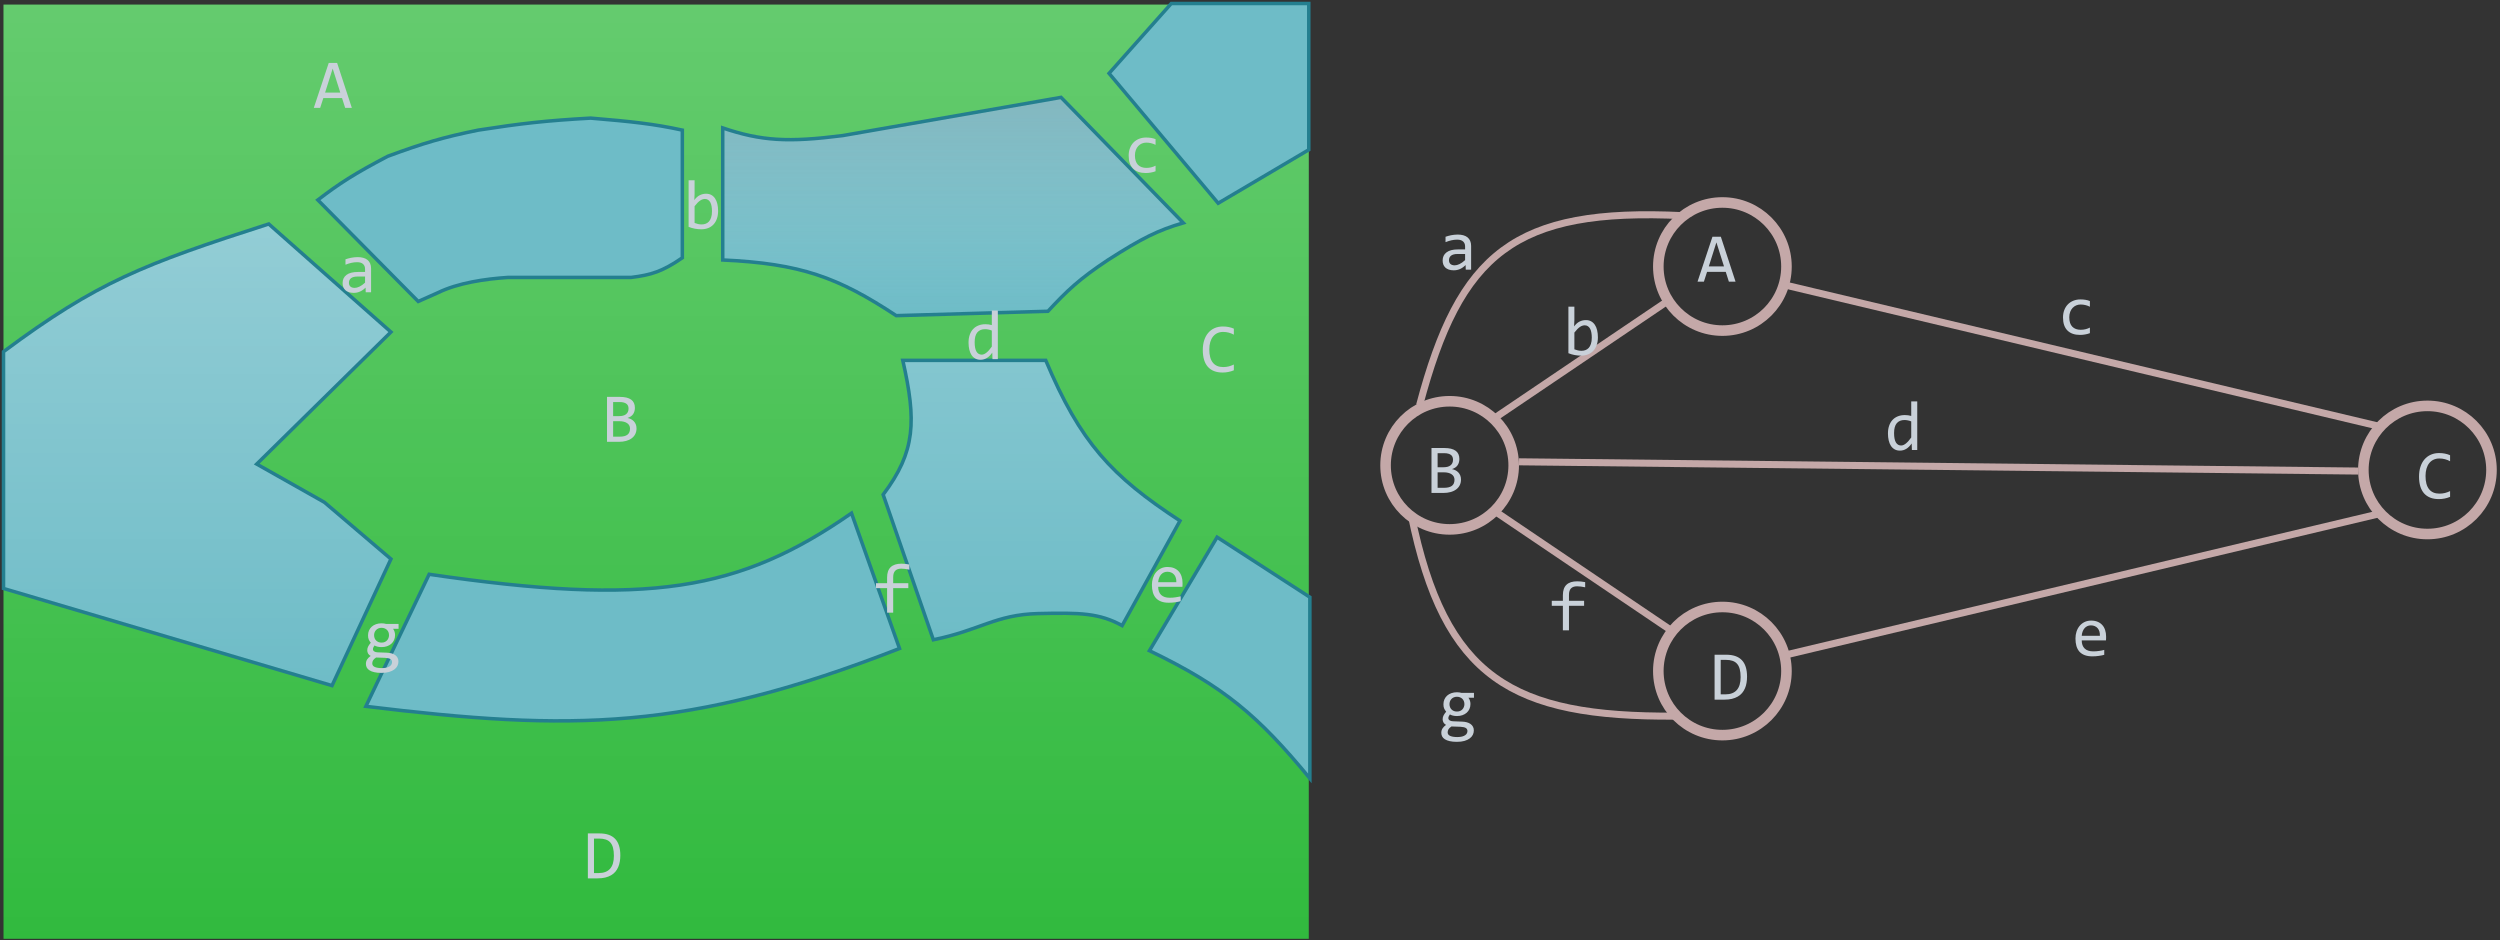 <svg width="710" height="267" viewBox="0 0 710 267" fill="none" xmlns="http://www.w3.org/2000/svg">
<rect x="0" y="0" width="710" height="267" fill="#333333" stroke="none"/>
<rect x="1" y="1.31" width="370.69" height="265.31" fill="#31BA3E"/>
<rect x="1" y="1.31" width="370.69" height="265.31" fill="url(#paint0_linear)" fill-opacity="0.25"/>
<path d="M121.877 163.099L103.901 200.602C162.288 207.701 195.261 207.666 255.462 184.175L241.825 145.743C209.898 167.935 184.072 172.213 121.877 163.099Z" fill="#6EBCC7" stroke="#247F8F"/>
<path d="M345.655 152.561L372 169.608V221.058C357.346 203.295 347.665 195.001 326.439 184.795L345.655 152.561Z" fill="#6EBCC7" stroke="#247F8F"/>
<path d="M294.825 174.257C282.737 174.543 278.31 179.01 265.07 181.696L250.813 140.474C260.09 128.2 260.26 119.472 256.392 102.351H296.994C306.836 125.674 315.62 135.171 335.117 147.912L318.69 177.667C312.13 174.107 306.912 173.971 294.825 174.257Z" fill="#6EBCC7"/>
<path d="M294.825 174.257C282.737 174.543 278.31 179.01 265.07 181.696L250.813 140.474C260.09 128.2 260.26 119.472 256.392 102.351H296.994C306.836 125.674 315.62 135.171 335.117 147.912L318.69 177.667C312.13 174.107 306.912 173.971 294.825 174.257Z" fill="url(#paint1_linear)" fill-opacity="0.15"/>
<path d="M294.825 174.257C282.737 174.543 278.31 179.01 265.07 181.696L250.813 140.474C260.09 128.2 260.26 119.472 256.392 102.351H296.994C306.836 125.674 315.62 135.171 335.117 147.912L318.69 177.667C312.13 174.107 306.912 173.971 294.825 174.257Z" stroke="#247F8F"/>
<path d="M345.965 57.719L314.971 20.836L332.637 1H371.69V42.532L345.965 57.719Z" fill="#6EBCC7" stroke="#247F8F"/>
<path d="M205.251 36.333V73.836C227.413 74.866 237.976 78.73 254.532 89.643L297.614 88.403C303.096 82.496 306.525 79.243 314.661 73.836C324.319 67.631 328.959 65.367 336.047 63.298L301.333 27.655L239.345 38.503C223.8 40.48 216.266 40.061 205.251 36.333Z" fill="#6EBCC7"/>
<path d="M205.251 36.333V73.836C227.413 74.866 237.976 78.73 254.532 89.643L297.614 88.403C303.096 82.496 306.525 79.243 314.661 73.836C324.319 67.631 328.959 65.367 336.047 63.298L301.333 27.655L239.345 38.503C223.8 40.48 216.266 40.061 205.251 36.333Z" fill="url(#paint2_linear)" fill-opacity="0.25"/>
<path d="M205.251 36.333V73.836C227.413 74.866 237.976 78.73 254.532 89.643L297.614 88.403C303.096 82.496 306.525 79.243 314.661 73.836C324.319 67.631 328.959 65.367 336.047 63.298L301.333 27.655L239.345 38.503C223.8 40.48 216.266 40.061 205.251 36.333Z" stroke="#247F8F"/>
<path d="M193.784 73.216V36.953C185.593 35.176 179.453 34.529 167.749 33.544C155.046 34.258 148.069 35.049 135.825 36.953C125.886 38.981 120.25 40.634 110.099 44.392C100.588 49.383 96.389 52.089 90.263 56.789L118.778 85.614L124.357 83.135C130.068 80.337 137.805 79.219 144.193 78.795H164.649H179.216C184.958 78.097 188.155 77.079 193.784 73.216Z" fill="#6EBCC7" stroke="#247F8F"/>
<path d="M1 99.871V167.129L94.292 194.713L111.029 158.76L92.123 142.643L72.906 131.795L111.029 94.292L76.316 63.608C40.672 75.076 27.667 80.052 1 99.871Z" fill="#6EBCC7"/>
<path d="M1 99.871V167.129L94.292 194.713L111.029 158.76L92.123 142.643L72.906 131.795L111.029 94.292L76.316 63.608C40.672 75.076 27.667 80.052 1 99.871Z" fill="url(#paint3_linear)" fill-opacity="0.25"/>
<path d="M1 99.871V167.129L94.292 194.713L111.029 158.76L92.123 142.643L72.906 131.795L111.029 94.292L76.316 63.608C40.672 75.076 27.667 80.052 1 99.871Z" stroke="#247F8F"/>
<path d="M103.861 83L103.822 81.682C103.288 82.209 102.745 82.59 102.191 82.824C101.645 83.059 101.068 83.176 100.463 83.176C99.903 83.176 99.424 83.104 99.027 82.961C98.63 82.818 98.301 82.622 98.041 82.375C97.787 82.121 97.598 81.825 97.475 81.486C97.357 81.148 97.299 80.78 97.299 80.383C97.299 79.4 97.663 78.632 98.393 78.078C99.128 77.518 100.212 77.238 101.645 77.238H103.676V76.379C103.676 75.799 103.49 75.337 103.119 74.992C102.748 74.641 102.182 74.465 101.42 74.465C100.867 74.465 100.32 74.527 99.779 74.65C99.245 74.774 98.692 74.95 98.119 75.178V73.644C98.334 73.566 98.572 73.492 98.832 73.42C99.099 73.342 99.379 73.273 99.672 73.215C99.965 73.156 100.271 73.111 100.59 73.078C100.909 73.039 101.231 73.019 101.557 73.019C102.149 73.019 102.683 73.085 103.158 73.215C103.633 73.345 104.034 73.544 104.359 73.811C104.691 74.078 104.945 74.413 105.121 74.816C105.297 75.22 105.385 75.695 105.385 76.242V83H103.861ZM103.676 78.537H101.518C101.094 78.537 100.73 78.579 100.424 78.664C100.118 78.749 99.867 78.869 99.672 79.025C99.477 79.182 99.33 79.37 99.232 79.592C99.141 79.807 99.096 80.051 99.096 80.324C99.096 80.513 99.125 80.695 99.184 80.871C99.242 81.04 99.337 81.193 99.467 81.33C99.597 81.46 99.766 81.564 99.975 81.643C100.183 81.721 100.437 81.76 100.736 81.76C101.127 81.76 101.573 81.643 102.074 81.408C102.582 81.167 103.116 80.79 103.676 80.275V78.537Z" fill="#C9D1D9"/>
<path d="M203.941 59.922C203.941 60.736 203.827 61.465 203.6 62.109C203.378 62.747 203.059 63.291 202.643 63.74C202.232 64.183 201.731 64.525 201.139 64.766C200.546 65 199.879 65.117 199.137 65.117C198.557 65.117 197.965 65.062 197.359 64.951C196.754 64.841 196.155 64.665 195.562 64.424V51.201H197.262V55L197.184 56.816C197.672 56.159 198.193 55.697 198.746 55.43C199.306 55.156 199.905 55.02 200.543 55.02C201.103 55.02 201.594 55.137 202.018 55.371C202.441 55.605 202.796 55.938 203.082 56.367C203.368 56.79 203.583 57.305 203.727 57.91C203.87 58.509 203.941 59.18 203.941 59.922ZM202.203 60C202.203 59.486 202.164 59.014 202.086 58.584C202.014 58.154 201.897 57.786 201.734 57.48C201.572 57.175 201.363 56.937 201.109 56.768C200.855 56.592 200.553 56.504 200.201 56.504C199.986 56.504 199.768 56.54 199.547 56.611C199.326 56.676 199.094 56.79 198.854 56.953C198.619 57.109 198.368 57.321 198.102 57.588C197.841 57.848 197.561 58.174 197.262 58.565V63.32C197.594 63.45 197.932 63.555 198.277 63.633C198.622 63.704 198.951 63.74 199.264 63.74C199.654 63.74 200.025 63.678 200.377 63.555C200.735 63.431 201.048 63.226 201.314 62.94C201.588 62.647 201.803 62.262 201.959 61.787C202.122 61.305 202.203 60.71 202.203 60Z" fill="#C9D1D9"/>
<path d="M328.18 48.639C327.737 48.808 327.281 48.932 326.812 49.01C326.35 49.094 325.872 49.137 325.377 49.137C323.827 49.137 322.633 48.717 321.793 47.877C320.96 47.037 320.543 45.81 320.543 44.195C320.543 43.421 320.663 42.717 320.904 42.086C321.145 41.454 321.484 40.914 321.92 40.465C322.356 40.016 322.877 39.671 323.482 39.43C324.088 39.182 324.755 39.059 325.484 39.059C325.992 39.059 326.467 39.094 326.91 39.166C327.353 39.238 327.776 39.355 328.18 39.518V41.139C327.757 40.917 327.324 40.758 326.881 40.66C326.445 40.556 325.992 40.504 325.523 40.504C325.087 40.504 324.674 40.589 324.283 40.758C323.899 40.921 323.561 41.158 323.268 41.471C322.975 41.783 322.743 42.164 322.574 42.613C322.405 43.062 322.32 43.57 322.32 44.137C322.32 45.322 322.607 46.21 323.18 46.803C323.759 47.389 324.56 47.682 325.582 47.682C326.044 47.682 326.49 47.63 326.92 47.525C327.356 47.421 327.776 47.265 328.18 47.057V48.639Z" fill="#C9D1D9"/>
<path d="M275.064 97.303C275.064 96.469 275.178 95.731 275.406 95.086C275.634 94.435 275.956 93.888 276.373 93.445C276.796 92.996 277.301 92.658 277.887 92.43C278.479 92.195 279.137 92.078 279.859 92.078C280.172 92.078 280.478 92.098 280.777 92.137C281.083 92.176 281.383 92.238 281.676 92.322V88.201H283.385V102H281.861L281.803 100.145C281.327 100.835 280.813 101.346 280.26 101.678C279.706 102.01 279.107 102.176 278.463 102.176C277.903 102.176 277.408 102.059 276.979 101.824C276.555 101.59 276.201 101.261 275.914 100.838C275.634 100.408 275.423 99.894 275.279 99.295C275.136 98.696 275.064 98.032 275.064 97.303ZM276.803 97.195C276.803 98.38 276.975 99.266 277.32 99.852C277.672 100.431 278.167 100.721 278.805 100.721C279.234 100.721 279.687 100.529 280.162 100.145C280.644 99.76 281.148 99.191 281.676 98.436V93.885C281.396 93.755 281.087 93.657 280.748 93.592C280.41 93.52 280.074 93.484 279.742 93.484C278.818 93.484 278.095 93.784 277.574 94.383C277.06 94.982 276.803 95.919 276.803 97.195Z" fill="#C9D1D9"/>
<path d="M335.844 165.58C335.844 165.821 335.84 166.023 335.834 166.186C335.827 166.348 335.818 166.501 335.805 166.645H328.92C328.92 167.647 329.2 168.419 329.76 168.959C330.32 169.493 331.127 169.76 332.182 169.76C332.468 169.76 332.755 169.75 333.041 169.73C333.327 169.704 333.604 169.672 333.871 169.633C334.138 169.594 334.392 169.551 334.633 169.506C334.88 169.454 335.108 169.398 335.316 169.34V170.736C334.854 170.867 334.33 170.971 333.744 171.049C333.165 171.133 332.562 171.176 331.938 171.176C331.098 171.176 330.375 171.062 329.77 170.834C329.164 170.606 328.666 170.277 328.275 169.848C327.891 169.411 327.605 168.881 327.416 168.256C327.234 167.624 327.143 166.911 327.143 166.117C327.143 165.427 327.24 164.776 327.436 164.164C327.637 163.546 327.927 163.005 328.305 162.543C328.689 162.074 329.158 161.703 329.711 161.43C330.264 161.156 330.893 161.02 331.596 161.02C332.279 161.02 332.885 161.127 333.412 161.342C333.939 161.557 334.382 161.863 334.74 162.26C335.105 162.65 335.378 163.129 335.561 163.695C335.749 164.255 335.844 164.883 335.844 165.58ZM334.076 165.336C334.096 164.9 334.053 164.503 333.949 164.145C333.845 163.78 333.682 163.467 333.461 163.207C333.246 162.947 332.976 162.745 332.65 162.602C332.325 162.452 331.947 162.377 331.518 162.377C331.146 162.377 330.808 162.449 330.502 162.592C330.196 162.735 329.932 162.937 329.711 163.197C329.49 163.458 329.311 163.77 329.174 164.135C329.037 164.499 328.952 164.9 328.92 165.336H334.076Z" fill="#C9D1D9"/>
<path d="M258.264 161.783C257.372 161.594 256.604 161.5 255.959 161.5C254.429 161.5 253.664 162.301 253.664 163.902V165.621H257.961V167.037H253.664V174H251.936V167.037H248.781V165.621H251.936V164C251.936 161.389 253.296 160.084 256.018 160.084C256.695 160.084 257.443 160.162 258.264 160.318V161.783Z" fill="#C9D1D9"/>
<path d="M111.623 178.582C111.805 178.81 111.945 179.077 112.043 179.383C112.147 179.682 112.199 180.008 112.199 180.359C112.199 180.867 112.105 181.333 111.916 181.756C111.734 182.173 111.473 182.531 111.135 182.83C110.796 183.13 110.389 183.364 109.914 183.533C109.445 183.696 108.928 183.777 108.361 183.777C107.951 183.777 107.567 183.735 107.209 183.65C106.851 183.559 106.568 183.449 106.359 183.318C106.236 183.501 106.132 183.673 106.047 183.836C105.962 183.999 105.92 184.181 105.92 184.383C105.92 184.63 106.037 184.835 106.271 184.998C106.512 185.161 106.828 185.249 107.219 185.262L109.797 185.359C110.285 185.372 110.734 185.434 111.145 185.545C111.561 185.656 111.916 185.815 112.209 186.023C112.508 186.232 112.74 186.489 112.902 186.795C113.072 187.101 113.156 187.456 113.156 187.859C113.156 188.296 113.062 188.709 112.873 189.1C112.684 189.49 112.391 189.832 111.994 190.125C111.604 190.424 111.105 190.662 110.5 190.838C109.895 191.014 109.175 191.102 108.342 191.102C107.548 191.102 106.87 191.036 106.311 190.906C105.757 190.783 105.301 190.607 104.943 190.379C104.585 190.158 104.325 189.891 104.162 189.578C103.999 189.272 103.918 188.934 103.918 188.562C103.918 188.087 104.029 187.671 104.25 187.312C104.471 186.954 104.813 186.609 105.275 186.277C105.106 186.199 104.96 186.102 104.836 185.984C104.712 185.867 104.611 185.74 104.533 185.604C104.455 185.46 104.396 185.311 104.357 185.154C104.318 184.998 104.299 184.845 104.299 184.695C104.299 184.272 104.396 183.885 104.592 183.533C104.794 183.182 105.031 182.85 105.305 182.537C105.181 182.387 105.07 182.241 104.973 182.098C104.882 181.954 104.8 181.801 104.729 181.639C104.663 181.469 104.611 181.29 104.572 181.102C104.54 180.906 104.523 180.685 104.523 180.438C104.523 179.93 104.615 179.467 104.797 179.051C104.986 178.628 105.246 178.266 105.578 177.967C105.917 177.667 106.32 177.436 106.789 177.273C107.264 177.104 107.788 177.02 108.361 177.02C108.602 177.02 108.833 177.036 109.055 177.068C109.276 177.101 109.471 177.143 109.641 177.195H113.195V178.582H111.623ZM105.725 188.416C105.725 188.878 105.965 189.214 106.447 189.422C106.929 189.637 107.6 189.744 108.459 189.744C108.999 189.744 109.452 189.695 109.816 189.598C110.188 189.5 110.484 189.37 110.705 189.207C110.933 189.051 111.096 188.868 111.193 188.66C111.291 188.458 111.34 188.25 111.34 188.035C111.34 187.638 111.177 187.345 110.852 187.156C110.526 186.967 110.028 186.857 109.357 186.824L106.799 186.736C106.584 186.88 106.405 187.02 106.262 187.156C106.125 187.293 106.018 187.43 105.939 187.566C105.861 187.71 105.806 187.85 105.773 187.986C105.741 188.13 105.725 188.273 105.725 188.416ZM106.242 180.398C106.242 180.711 106.294 180.997 106.398 181.258C106.503 181.518 106.649 181.74 106.838 181.922C107.027 182.104 107.248 182.247 107.502 182.352C107.762 182.449 108.049 182.498 108.361 182.498C108.7 182.498 108.999 182.443 109.26 182.332C109.527 182.215 109.748 182.059 109.924 181.863C110.106 181.668 110.243 181.443 110.334 181.189C110.432 180.936 110.48 180.672 110.48 180.398C110.48 180.086 110.428 179.799 110.324 179.539C110.22 179.279 110.074 179.057 109.885 178.875C109.696 178.693 109.471 178.553 109.211 178.455C108.957 178.351 108.674 178.299 108.361 178.299C108.023 178.299 107.72 178.357 107.453 178.475C107.193 178.592 106.971 178.748 106.789 178.943C106.613 179.132 106.477 179.354 106.379 179.607C106.288 179.861 106.242 180.125 106.242 180.398Z" fill="#C9D1D9"/>
<path d="M99.922 30.637H98.027L97.139 27.854H91.826L90.928 30.637H89.121L93.359 17.874H95.742L99.922 30.637ZM96.641 26.302L94.482 19.475L92.324 26.302H96.641Z" fill="#C9D1D9"/>
<path d="M180.77 121.661C180.77 122.273 180.649 122.817 180.408 123.292C180.174 123.761 179.836 124.158 179.393 124.483C178.957 124.809 178.426 125.056 177.801 125.226C177.183 125.395 176.492 125.479 175.731 125.479H172.391V112.716H176.043C178.888 112.716 180.311 113.751 180.311 115.821C180.311 116.511 180.145 117.104 179.813 117.599C179.487 118.093 178.953 118.461 178.211 118.702C178.556 118.767 178.882 118.878 179.188 119.034C179.5 119.19 179.774 119.392 180.008 119.64C180.242 119.887 180.428 120.18 180.565 120.519C180.701 120.857 180.77 121.238 180.77 121.661ZM178.504 116.056C178.504 115.795 178.465 115.551 178.387 115.323C178.309 115.089 178.172 114.89 177.977 114.728C177.781 114.558 177.518 114.425 177.186 114.327C176.854 114.229 176.434 114.181 175.926 114.181H174.129V118.175H175.867C176.265 118.175 176.623 118.132 176.942 118.048C177.267 117.963 177.544 117.833 177.772 117.657C178.006 117.481 178.185 117.263 178.309 117.003C178.439 116.736 178.504 116.42 178.504 116.056ZM178.924 121.72C178.924 121.394 178.856 121.101 178.719 120.841C178.582 120.58 178.384 120.362 178.123 120.187C177.863 120.004 177.544 119.864 177.166 119.767C176.795 119.669 176.375 119.62 175.906 119.62H174.129V124.015H175.965C176.961 124.015 177.703 123.829 178.192 123.458C178.68 123.087 178.924 122.507 178.924 121.72Z" fill="#C9D1D9"/>
<path d="M350.413 105.165C349.391 105.588 348.32 105.8 347.2 105.8C345.396 105.8 344.01 105.262 343.04 104.188C342.076 103.108 341.594 101.512 341.594 99.403C341.594 98.381 341.728 97.457 341.995 96.63C342.262 95.803 342.643 95.103 343.137 94.53C343.632 93.951 344.231 93.505 344.934 93.192C345.637 92.88 346.425 92.723 347.297 92.723C347.89 92.723 348.44 92.775 348.948 92.88C349.456 92.977 349.944 93.13 350.413 93.339V95.048C349.95 94.794 349.472 94.602 348.977 94.471C348.482 94.335 347.942 94.266 347.356 94.266C346.757 94.266 346.213 94.38 345.725 94.608C345.243 94.829 344.833 95.155 344.495 95.585C344.156 96.008 343.896 96.529 343.713 97.147C343.531 97.759 343.44 98.459 343.44 99.247C343.44 100.9 343.775 102.147 344.446 102.987C345.116 103.827 346.1 104.247 347.395 104.247C347.942 104.247 348.466 104.185 348.967 104.061C349.469 103.931 349.95 103.752 350.413 103.524V105.165Z" fill="#C9D1D9"/>
<path d="M176.172 242.933C176.172 243.545 176.123 244.131 176.026 244.69C175.934 245.25 175.785 245.771 175.576 246.253C175.368 246.735 175.098 247.174 174.766 247.571C174.434 247.962 174.027 248.297 173.545 248.577C173.063 248.857 172.503 249.075 171.865 249.232C171.227 249.381 170.502 249.456 169.688 249.456H166.953V236.692H170.244C172.237 236.692 173.721 237.207 174.698 238.235C175.681 239.258 176.172 240.823 176.172 242.933ZM174.346 243.06C174.346 242.155 174.261 241.39 174.092 240.765C173.923 240.14 173.666 239.635 173.321 239.251C172.976 238.867 172.543 238.59 172.022 238.421C171.501 238.245 170.889 238.157 170.186 238.157H168.692V247.952H169.99C172.894 247.952 174.346 246.321 174.346 243.06Z" fill="#C9D1D9"/>
<circle cx="411.695" cy="132.153" r="18.195" stroke="#C4A8A8" stroke-width="3"/>
<path d="M414.922 136.182C414.922 136.794 414.801 137.337 414.561 137.812C414.326 138.281 413.988 138.678 413.545 139.004C413.109 139.329 412.578 139.577 411.953 139.746C411.335 139.915 410.645 140 409.883 140H406.543V127.236H410.195C413.04 127.236 414.463 128.271 414.463 130.342C414.463 131.032 414.297 131.624 413.965 132.119C413.639 132.614 413.105 132.982 412.363 133.223C412.708 133.288 413.034 133.398 413.34 133.555C413.652 133.711 413.926 133.913 414.16 134.16C414.395 134.408 414.58 134.701 414.717 135.039C414.854 135.378 414.922 135.758 414.922 136.182ZM412.656 130.576C412.656 130.316 412.617 130.072 412.539 129.844C412.461 129.609 412.324 129.411 412.129 129.248C411.934 129.079 411.67 128.945 411.338 128.848C411.006 128.75 410.586 128.701 410.078 128.701H408.281V132.695H410.02C410.417 132.695 410.775 132.653 411.094 132.568C411.419 132.484 411.696 132.354 411.924 132.178C412.158 132.002 412.337 131.784 412.461 131.523C412.591 131.257 412.656 130.941 412.656 130.576ZM413.076 136.24C413.076 135.915 413.008 135.622 412.871 135.361C412.734 135.101 412.536 134.883 412.275 134.707C412.015 134.525 411.696 134.385 411.318 134.287C410.947 134.189 410.527 134.141 410.059 134.141H408.281V138.535H410.117C411.113 138.535 411.855 138.35 412.344 137.979C412.832 137.607 413.076 137.028 413.076 136.24Z" fill="#C9D1D9"/>
<circle cx="489.16" cy="75.695" r="18.195" stroke="#C4A8A8" stroke-width="3"/>
<path d="M492.898 80H491.004L490.115 77.217H484.803L483.904 80H482.098L486.336 67.236H488.719L492.898 80ZM489.617 75.664L487.459 68.838L485.301 75.664H489.617Z" fill="#C9D1D9"/>
<circle cx="689.389" cy="133.466" r="18.195" stroke="#C4A8A8" stroke-width="3"/>
<path d="M695.824 141.109C694.801 141.532 693.73 141.744 692.611 141.744C690.807 141.744 689.421 141.207 688.45 140.133C687.487 139.052 687.005 137.457 687.005 135.348C687.005 134.325 687.139 133.401 687.406 132.574C687.672 131.747 688.053 131.047 688.548 130.474C689.043 129.895 689.642 129.449 690.345 129.137C691.048 128.824 691.836 128.668 692.708 128.668C693.301 128.668 693.851 128.72 694.359 128.824C694.866 128.922 695.355 129.075 695.824 129.283V130.992C695.361 130.738 694.883 130.546 694.388 130.416C693.893 130.279 693.353 130.211 692.767 130.211C692.168 130.211 691.624 130.325 691.136 130.553C690.654 130.774 690.244 131.099 689.906 131.529C689.567 131.952 689.307 132.473 689.124 133.092C688.942 133.704 688.851 134.404 688.851 135.191C688.851 136.845 689.186 138.092 689.857 138.932C690.527 139.771 691.51 140.191 692.806 140.191C693.353 140.191 693.877 140.129 694.378 140.006C694.88 139.876 695.361 139.696 695.824 139.469V141.109Z" fill="#C9D1D9"/>
<circle cx="489.16" cy="190.58" r="18.195" stroke="#C4A8A8" stroke-width="3"/>
<path d="M496.161 192.179C496.161 192.791 496.112 193.377 496.015 193.937C495.923 194.496 495.774 195.017 495.565 195.499C495.357 195.981 495.087 196.42 494.755 196.817C494.423 197.208 494.016 197.543 493.534 197.823C493.052 198.103 492.492 198.321 491.854 198.478C491.216 198.627 490.49 198.702 489.677 198.702H486.942V185.939H490.233C492.225 185.939 493.71 186.453 494.686 187.482C495.669 188.504 496.161 190.069 496.161 192.179ZM494.335 192.306C494.335 191.401 494.25 190.636 494.081 190.011C493.912 189.386 493.655 188.881 493.309 188.497C492.964 188.113 492.531 187.836 492.011 187.667C491.49 187.491 490.878 187.403 490.175 187.403H488.681V197.198H489.979C492.883 197.198 494.335 195.567 494.335 192.306Z" fill="#C9D1D9"/>
<line x1="424.265" y1="118.851" x2="472.845" y2="86.026" stroke="#C4A8A8" stroke-width="2"/>
<line x1="425.384" y1="145.767" x2="473.964" y2="178.591" stroke="#C4A8A8" stroke-width="2"/>
<path d="M403.16 115.084C414.614 71.933 430.001 58.904 478 61.252" stroke="#C4A8A8" stroke-width="2"/>
<path d="M475.702 203.382C429.46 203.657 410.261 192.682 400.799 146.26" stroke="#C4A8A8" stroke-width="2"/>
<line x1="431.4" y1="131.153" x2="669.706" y2="133.779" stroke="#C4A8A8" stroke-width="2"/>
<path d="M507.214 185.985L676.091 145.818" stroke="#C4A8A8" stroke-width="2"/>
<path d="M506.973 80.947L675.851 121.113" stroke="#C4A8A8" stroke-width="2"/>
<path d="M416.274 76.595L416.234 75.277C415.701 75.804 415.157 76.185 414.604 76.42C414.057 76.654 413.481 76.771 412.875 76.771C412.315 76.771 411.837 76.7 411.44 76.556C411.042 76.413 410.714 76.218 410.453 75.97C410.199 75.716 410.011 75.42 409.887 75.082C409.77 74.743 409.711 74.375 409.711 73.978C409.711 72.995 410.076 72.227 410.805 71.674C411.54 71.114 412.624 70.834 414.057 70.834H416.088V69.974C416.088 69.395 415.902 68.933 415.531 68.588C415.16 68.236 414.594 68.06 413.832 68.06C413.279 68.06 412.732 68.122 412.191 68.246C411.658 68.37 411.104 68.545 410.531 68.773V67.24C410.746 67.162 410.984 67.087 411.244 67.015C411.511 66.937 411.791 66.869 412.084 66.81C412.377 66.752 412.683 66.706 413.002 66.674C413.321 66.635 413.643 66.615 413.969 66.615C414.561 66.615 415.095 66.68 415.57 66.81C416.046 66.941 416.446 67.139 416.772 67.406C417.104 67.673 417.358 68.008 417.533 68.412C417.709 68.816 417.797 69.291 417.797 69.838V76.595H416.274ZM416.088 72.132H413.93C413.507 72.132 413.142 72.175 412.836 72.26C412.53 72.344 412.279 72.465 412.084 72.621C411.889 72.777 411.742 72.966 411.645 73.187C411.553 73.402 411.508 73.646 411.508 73.92C411.508 74.108 411.537 74.291 411.596 74.466C411.654 74.636 411.749 74.789 411.879 74.925C412.009 75.056 412.178 75.16 412.387 75.238C412.595 75.316 412.849 75.355 413.149 75.355C413.539 75.355 413.985 75.238 414.486 75.004C414.994 74.763 415.528 74.385 416.088 73.871V72.132Z" fill="#C9D1D9"/>
<path d="M453.804 95.807C453.804 96.621 453.69 97.35 453.462 97.995C453.241 98.633 452.922 99.177 452.505 99.626C452.095 100.068 451.594 100.41 451.001 100.651C450.409 100.885 449.741 101.003 448.999 101.003C448.42 101.003 447.827 100.947 447.222 100.837C446.616 100.726 446.018 100.55 445.425 100.309V87.087H447.124V90.885L447.046 92.702C447.534 92.044 448.055 91.582 448.609 91.315C449.169 91.042 449.768 90.905 450.406 90.905C450.965 90.905 451.457 91.022 451.88 91.257C452.303 91.491 452.658 91.823 452.945 92.253C453.231 92.676 453.446 93.19 453.589 93.796C453.732 94.395 453.804 95.065 453.804 95.807ZM452.066 95.885C452.066 95.371 452.027 94.899 451.949 94.469C451.877 94.04 451.76 93.672 451.597 93.366C451.434 93.06 451.226 92.822 450.972 92.653C450.718 92.477 450.415 92.389 450.064 92.389C449.849 92.389 449.631 92.425 449.409 92.497C449.188 92.562 448.957 92.676 448.716 92.839C448.482 92.995 448.231 93.207 447.964 93.473C447.704 93.734 447.424 94.059 447.124 94.45V99.206C447.456 99.336 447.795 99.44 448.14 99.518C448.485 99.59 448.814 99.626 449.126 99.626C449.517 99.626 449.888 99.564 450.24 99.44C450.598 99.317 450.91 99.111 451.177 98.825C451.45 98.532 451.665 98.148 451.822 97.673C451.984 97.191 452.066 96.595 452.066 95.885Z" fill="#C9D1D9"/>
<path d="M417.035 198.162C417.218 198.39 417.358 198.657 417.455 198.963C417.559 199.262 417.611 199.588 417.611 199.939C417.611 200.447 417.517 200.913 417.328 201.336C417.146 201.753 416.886 202.111 416.547 202.41C416.208 202.71 415.802 202.944 415.326 203.113C414.858 203.276 414.34 203.357 413.774 203.357C413.363 203.357 412.979 203.315 412.621 203.23C412.263 203.139 411.98 203.029 411.772 202.898C411.648 203.081 411.544 203.253 411.459 203.416C411.374 203.579 411.332 203.761 411.332 203.963C411.332 204.21 411.449 204.415 411.684 204.578C411.925 204.741 412.24 204.829 412.631 204.842L415.209 204.939C415.697 204.952 416.147 205.014 416.557 205.125C416.973 205.236 417.328 205.395 417.621 205.604C417.921 205.812 418.152 206.069 418.315 206.375C418.484 206.681 418.568 207.036 418.568 207.439C418.568 207.876 418.474 208.289 418.285 208.68C418.096 209.07 417.803 209.412 417.406 209.705C417.016 210.005 416.518 210.242 415.912 210.418C415.307 210.594 414.587 210.682 413.754 210.682C412.96 210.682 412.283 210.617 411.723 210.486C411.169 210.363 410.714 210.187 410.356 209.959C409.997 209.738 409.737 209.471 409.574 209.158C409.412 208.852 409.33 208.514 409.33 208.143C409.33 207.667 409.441 207.251 409.662 206.893C409.884 206.535 410.225 206.189 410.688 205.857C410.518 205.779 410.372 205.682 410.248 205.564C410.124 205.447 410.024 205.32 409.945 205.184C409.867 205.04 409.809 204.891 409.77 204.734C409.731 204.578 409.711 204.425 409.711 204.275C409.711 203.852 409.809 203.465 410.004 203.113C410.206 202.762 410.443 202.43 410.717 202.117C410.593 201.967 410.483 201.821 410.385 201.678C410.294 201.535 410.212 201.382 410.141 201.219C410.076 201.049 410.024 200.87 409.984 200.682C409.952 200.486 409.936 200.265 409.936 200.018C409.936 199.51 410.027 199.048 410.209 198.631C410.398 198.208 410.658 197.846 410.99 197.547C411.329 197.247 411.733 197.016 412.201 196.854C412.677 196.684 413.201 196.6 413.774 196.6C414.014 196.6 414.246 196.616 414.467 196.648C414.688 196.681 414.884 196.723 415.053 196.775H418.608V198.162H417.035ZM411.137 207.996C411.137 208.458 411.378 208.794 411.859 209.002C412.341 209.217 413.012 209.324 413.871 209.324C414.412 209.324 414.864 209.275 415.229 209.178C415.6 209.08 415.896 208.95 416.117 208.787C416.345 208.631 416.508 208.449 416.606 208.24C416.703 208.038 416.752 207.83 416.752 207.615C416.752 207.218 416.589 206.925 416.264 206.736C415.938 206.548 415.44 206.437 414.77 206.404L412.211 206.316C411.996 206.46 411.817 206.6 411.674 206.736C411.537 206.873 411.43 207.01 411.352 207.146C411.274 207.29 411.218 207.43 411.186 207.566C411.153 207.71 411.137 207.853 411.137 207.996ZM411.654 199.979C411.654 200.291 411.706 200.577 411.811 200.838C411.915 201.098 412.061 201.32 412.25 201.502C412.439 201.684 412.66 201.827 412.914 201.932C413.175 202.029 413.461 202.078 413.774 202.078C414.112 202.078 414.412 202.023 414.672 201.912C414.939 201.795 415.16 201.639 415.336 201.443C415.518 201.248 415.655 201.023 415.746 200.77C415.844 200.516 415.893 200.252 415.893 199.979C415.893 199.666 415.841 199.38 415.736 199.119C415.632 198.859 415.486 198.637 415.297 198.455C415.108 198.273 414.884 198.133 414.623 198.035C414.369 197.931 414.086 197.879 413.774 197.879C413.435 197.879 413.132 197.938 412.865 198.055C412.605 198.172 412.384 198.328 412.201 198.523C412.025 198.712 411.889 198.934 411.791 199.188C411.7 199.441 411.654 199.705 411.654 199.979Z" fill="#C9D1D9"/>
<path d="M450.187 166.791C449.295 166.602 448.527 166.508 447.883 166.508C446.353 166.508 445.588 167.308 445.588 168.91V170.629H449.885V172.045H445.588V179.008H443.859V172.045H440.705V170.629H443.859V169.008C443.859 166.397 445.22 165.092 447.941 165.092C448.618 165.092 449.367 165.17 450.187 165.326V166.791Z" fill="#C9D1D9"/>
<path d="M536.179 123.104C536.179 122.271 536.293 121.532 536.521 120.887C536.749 120.236 537.071 119.69 537.487 119.247C537.911 118.798 538.415 118.459 539.001 118.231C539.594 117.997 540.251 117.88 540.974 117.88C541.286 117.88 541.592 117.899 541.892 117.938C542.198 117.977 542.497 118.039 542.79 118.124V114.003H544.499V127.802H542.976L542.917 125.946C542.442 126.636 541.928 127.147 541.374 127.479C540.821 127.811 540.222 127.977 539.577 127.977C539.017 127.977 538.523 127.86 538.093 127.626C537.67 127.391 537.315 127.063 537.028 126.639C536.749 126.21 536.537 125.695 536.394 125.096C536.25 124.497 536.179 123.833 536.179 123.104ZM537.917 122.997C537.917 124.182 538.09 125.067 538.435 125.653C538.786 126.233 539.281 126.522 539.919 126.522C540.349 126.522 540.801 126.33 541.277 125.946C541.758 125.562 542.263 124.992 542.79 124.237V119.686C542.51 119.556 542.201 119.458 541.862 119.393C541.524 119.322 541.189 119.286 540.857 119.286C539.932 119.286 539.209 119.585 538.689 120.184C538.174 120.783 537.917 121.721 537.917 122.997Z" fill="#C9D1D9"/>
<path d="M593.531 94.616C593.088 94.785 592.632 94.909 592.164 94.987C591.701 95.072 591.223 95.114 590.728 95.114C589.179 95.114 587.984 94.694 587.144 93.854C586.311 93.014 585.894 91.787 585.894 90.172C585.894 89.398 586.014 88.695 586.255 88.063C586.496 87.431 586.835 86.891 587.271 86.442C587.707 85.993 588.228 85.648 588.833 85.407C589.439 85.159 590.106 85.036 590.835 85.036C591.343 85.036 591.818 85.072 592.261 85.143C592.704 85.215 593.127 85.332 593.531 85.495V87.116C593.108 86.894 592.675 86.735 592.232 86.637C591.796 86.533 591.343 86.481 590.874 86.481C590.438 86.481 590.025 86.566 589.634 86.735C589.25 86.898 588.912 87.135 588.619 87.448C588.326 87.76 588.095 88.141 587.925 88.59C587.756 89.04 587.671 89.547 587.671 90.114C587.671 91.299 587.958 92.187 588.531 92.78C589.11 93.366 589.911 93.659 590.933 93.659C591.395 93.659 591.841 93.607 592.271 93.502C592.707 93.398 593.127 93.242 593.531 93.034V94.616Z" fill="#C9D1D9"/>
<path d="M598.134 180.809C598.134 181.05 598.13 181.252 598.124 181.414C598.117 181.577 598.108 181.73 598.095 181.873H591.21C591.21 182.876 591.49 183.648 592.05 184.188C592.61 184.722 593.417 184.989 594.472 184.989C594.758 184.989 595.045 184.979 595.331 184.959C595.617 184.933 595.894 184.901 596.161 184.862C596.428 184.823 596.682 184.78 596.923 184.735C597.17 184.683 597.398 184.627 597.606 184.569V185.965C597.144 186.095 596.62 186.2 596.034 186.278C595.455 186.362 594.852 186.405 594.227 186.405C593.388 186.405 592.665 186.291 592.059 186.063C591.454 185.835 590.956 185.506 590.565 185.077C590.181 184.64 589.895 184.11 589.706 183.485C589.524 182.853 589.433 182.14 589.433 181.346C589.433 180.656 589.53 180.005 589.726 179.393C589.927 178.775 590.217 178.234 590.595 177.772C590.979 177.303 591.448 176.932 592.001 176.659C592.554 176.385 593.183 176.248 593.886 176.248C594.569 176.248 595.175 176.356 595.702 176.571C596.229 176.786 596.672 177.092 597.03 177.489C597.395 177.879 597.668 178.358 597.851 178.924C598.039 179.484 598.134 180.112 598.134 180.809ZM596.366 180.565C596.386 180.129 596.343 179.732 596.239 179.373C596.135 179.009 595.972 178.696 595.751 178.436C595.536 178.176 595.266 177.974 594.94 177.831C594.615 177.681 594.237 177.606 593.808 177.606C593.436 177.606 593.098 177.678 592.792 177.821C592.486 177.964 592.222 178.166 592.001 178.426C591.78 178.687 591.601 178.999 591.464 179.364C591.327 179.728 591.242 180.129 591.21 180.565H596.366Z" fill="#C9D1D9"/>
<defs>
<linearGradient id="paint0_linear" x1="186.345" y1="1.31" x2="186.345" y2="266.62" gradientUnits="userSpaceOnUse">
<stop stop-color="white"/>
<stop offset="1" stop-color="white" stop-opacity="0"/>
</linearGradient>
<linearGradient id="paint1_linear" x1="292.965" y1="102.351" x2="292.965" y2="181.696" gradientUnits="userSpaceOnUse">
<stop stop-color="white"/>
<stop offset="1" stop-color="white" stop-opacity="0"/>
</linearGradient>
<linearGradient id="paint2_linear" x1="270.649" y1="27.655" x2="270.649" y2="89.643" gradientUnits="userSpaceOnUse">
<stop stop-color="#C3A8A8"/>
<stop offset="1" stop-color="white" stop-opacity="0"/>
</linearGradient>
<linearGradient id="paint3_linear" x1="56.015" y1="65.158" x2="56.015" y2="194.713" gradientUnits="userSpaceOnUse">
<stop stop-color="white"/>
<stop offset="1" stop-color="white" stop-opacity="0"/>
</linearGradient>
</defs>
</svg>
